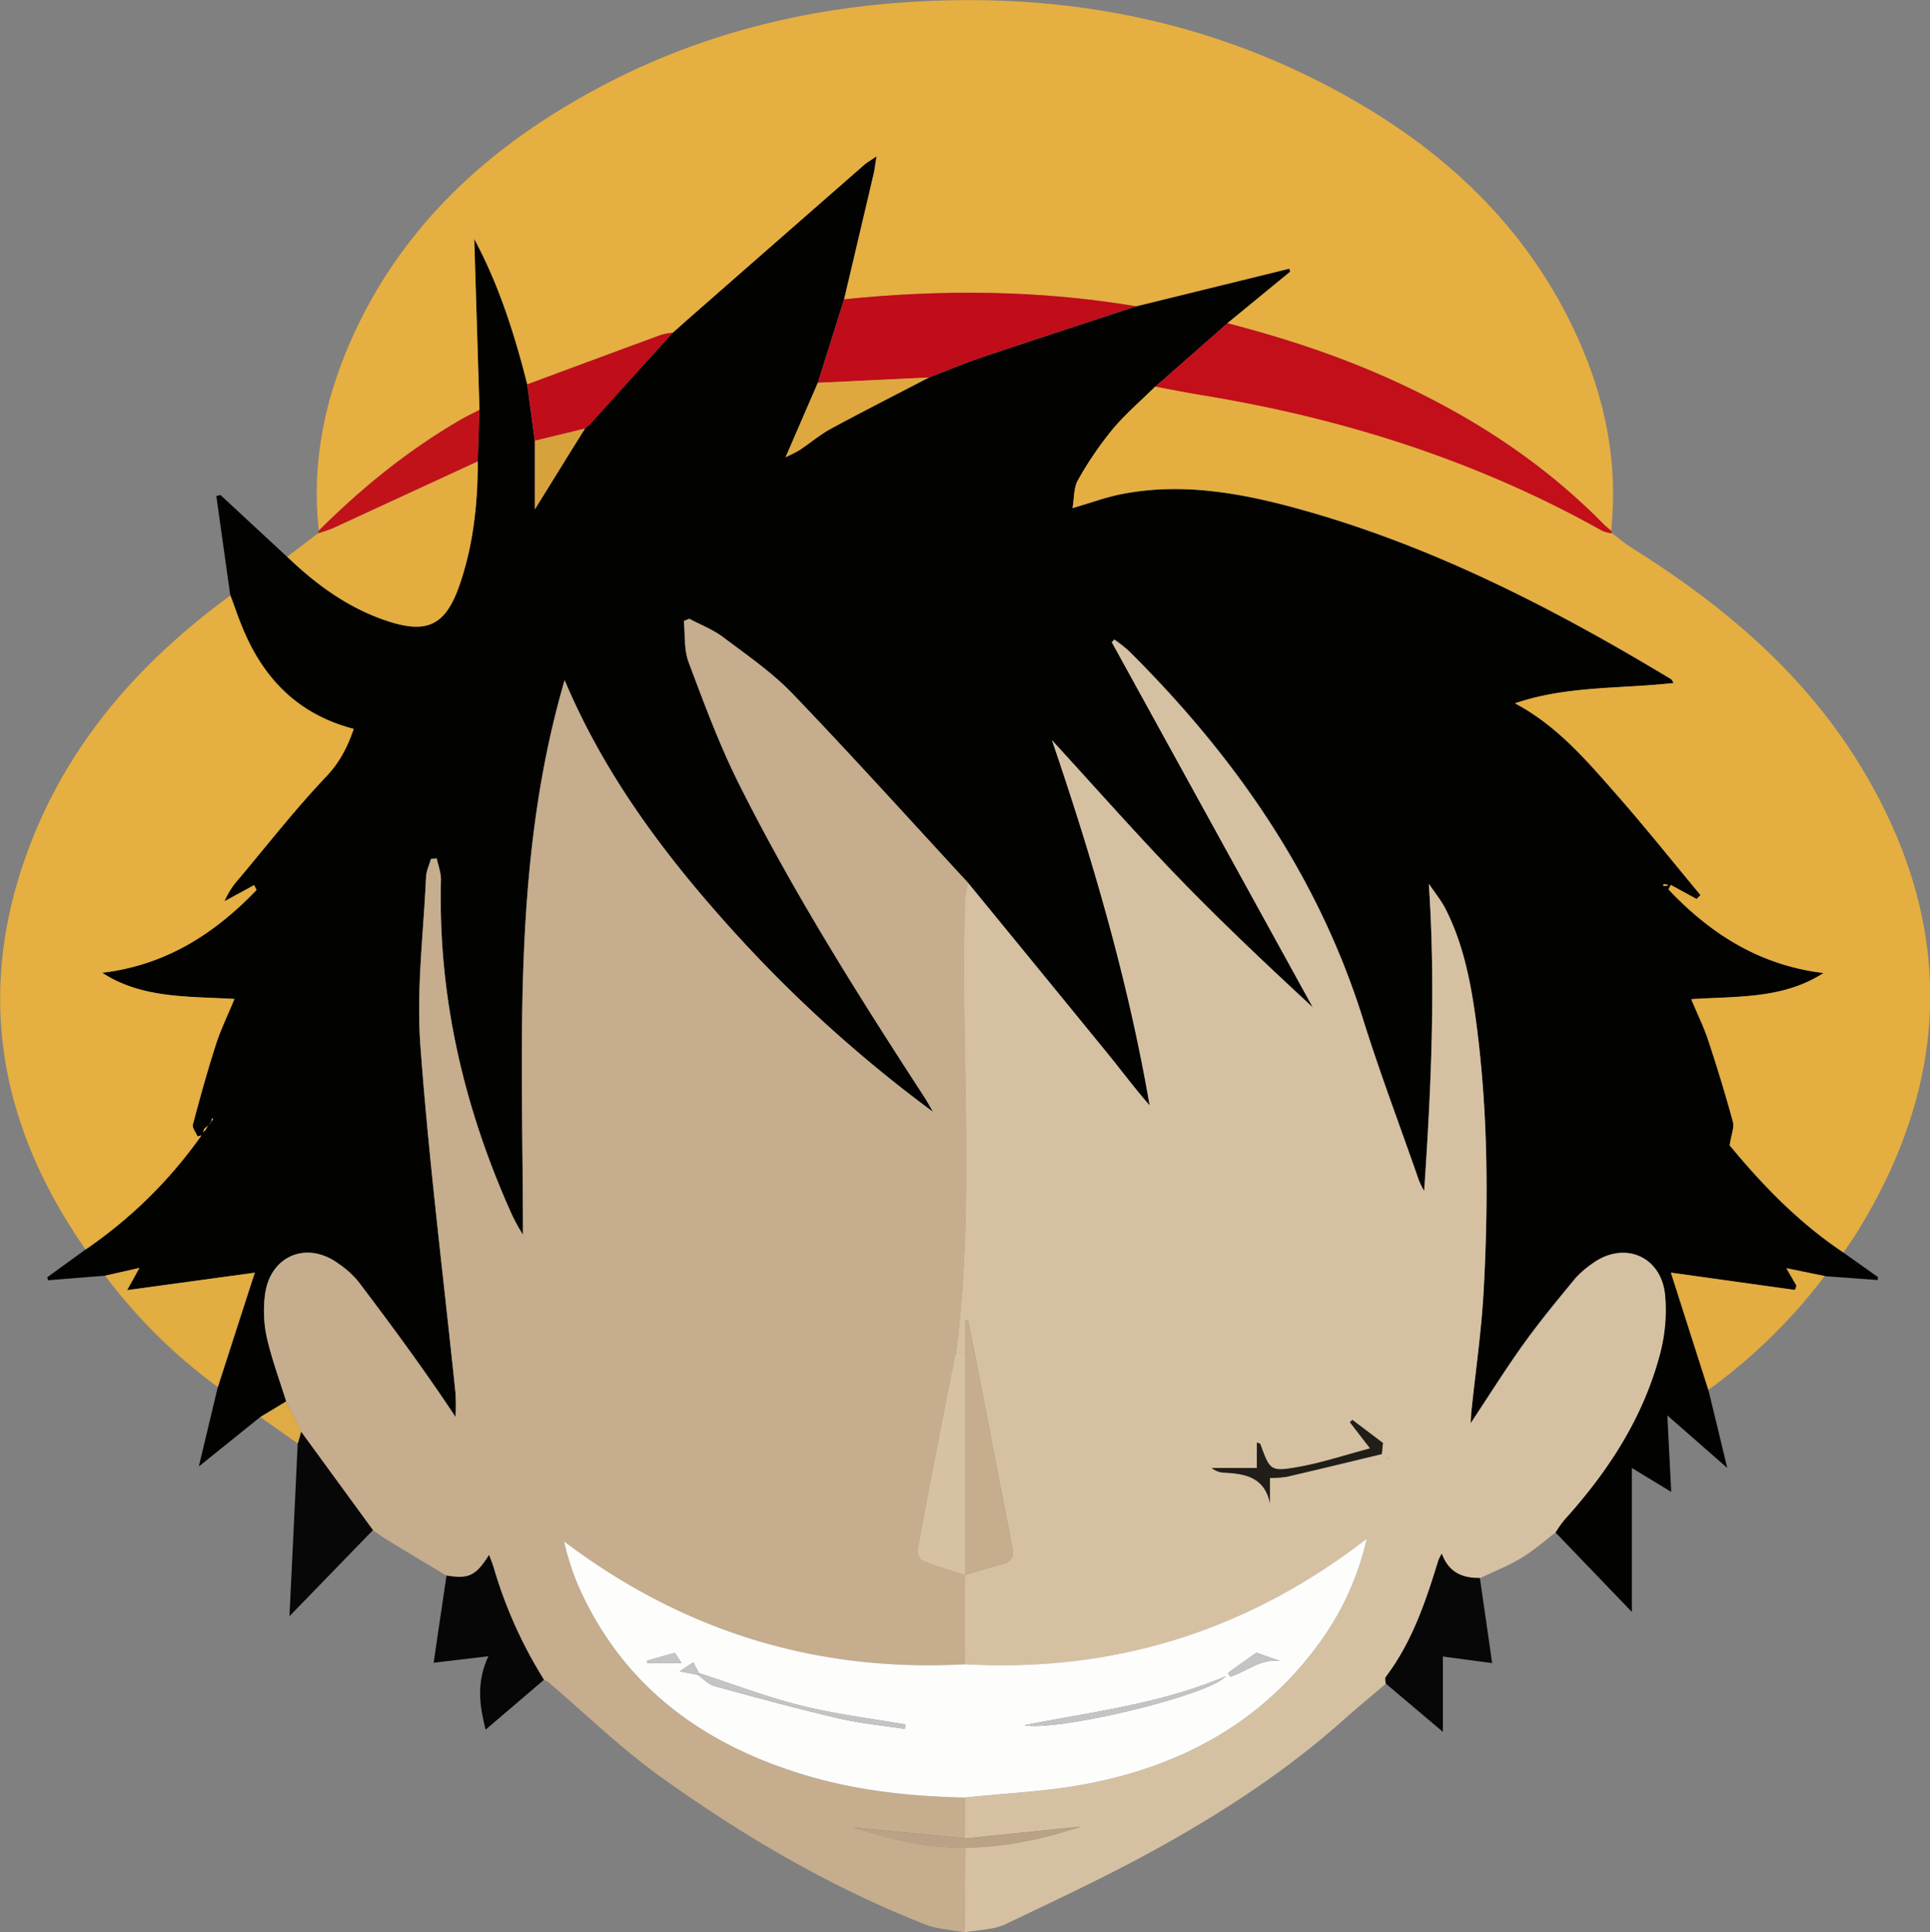 <svg xmlns="http://www.w3.org/2000/svg" width="644.91" height="645.53" viewBox="0 0 644.91 645.53"><rect x="0" y="0" width="644.91" height="645.53" fill="#808080" stroke="none"/><path d="M1208.46,681.15c2,8.22,4,16.44,6.29,26.06l-20-17.52c.47,9.35.87,17.13,1.29,25.54l-13.16-8v48.09l-25.57-26.6a42.57,42.57,0,0,1,3.06-4.32c14.61-16.15,26.27-34.08,31.88-55.31a57,57,0,0,0,1.7-19.7c-1.29-13-13.71-18.16-24.23-10.54a31.49,31.49,0,0,0-6,5.27c-5.81,7.07-11.66,14.14-17,21.57-6.06,8.45-11.59,17.3-17.73,26.55.09-1.64.1-2.7.21-3.75,1.39-13.38,3.34-26.74,4.1-40.16,1.67-29.82,1.51-59.64-2.37-89.32-1.74-13.24-4.16-26.37-10.26-38.44-1.53-3-3.75-5.72-5.66-8.56,2.34,34.62.76,68.58-1.55,102.59a22.72,22.72,0,0,1-2.29-5c-6.09-17.46-12.64-34.77-18.16-52.4-15.07-48.13-43-88-78.37-123.1a50,50,0,0,0-4.72-3.67l-.84.88,67.17,122c-15.29-14.14-30.35-28.33-44.72-43.18s-27.84-30.16-42.44-46.07c13.89,40.7,25.51,80.7,32.64,122-5-5.68-9.41-11.65-14.11-17.42q-23.17-28.47-46.49-56.83c-19.54-21.15-38.82-42.54-58.76-63.3-6.87-7.14-15.24-12.88-23.21-18.88-3.38-2.55-7.49-4.11-11.27-6.12l-1.82.75c.48,4.61,0,9.58,1.61,13.78,5.14,13.69,10.24,27.49,16.76,40.54,18.2,36.4,39.94,70.76,62.09,104.86,1,1.55,1.88,3.19,2.81,4.79A452.56,452.56,0,0,1,879,523.85c-21.3-24-40.06-49.69-52.73-79.77-17.82,60.83-14,123.14-13.92,185.26a57.5,57.5,0,0,1-4.22-7.86c-15.68-35.19-24.16-71.87-23.19-110.56.06-2.43-.91-4.88-1.41-7.32l-1.93.19c-.56,2-1.54,4-1.64,6-.84,18.78-3.26,37.7-1.89,56.33,2.85,38.84,7.75,77.53,11.75,116.28a75.7,75.7,0,0,1,0,7.83c-10.4-15.72-21.36-30.56-32.5-45.26a31.62,31.62,0,0,0-6.66-6c-10.68-7.8-23-2.51-24.55,10.72a42,42,0,0,0,.62,13.88c1.65,7.27,4.28,14.31,6.5,21.45l-8.7,5.22-20.49,16.5q3.16-13.23,6.33-26.51c4.2-13,8.39-26,12.36-38.21l-42.67,5.81,4.11-7.42L672.73,643l-19.08,1.53-.26-1,12.76-9.25a152.42,152.42,0,0,0,38.06-37.17c.24-.33.48-.67.71-1l-1.36.37c-.55-1.32-1.83-2.83-1.54-3.93,2.38-9,4.87-18,7.71-26.79,1.61-5,3.95-9.74,6.18-15.16-15.52-.94-30.9-.09-44.21-8.77,21.18-2.49,37.54-13,51.6-27.66l-.82-1.6-9.92,5.4a27.12,27.12,0,0,1,4.75-7.42c9.65-11.47,18.89-23.33,29.19-34.18,4.56-4.8,7.15-9.91,9.27-16-17.65-4.55-29.11-15.65-36.21-31.57-1.89-4.24-3.32-8.69-5-13l-4.68-33.27,1.4-.32,22.27,20.65c9.81,9.41,20.67,17.28,33.7,21.54s19.16,1.29,23.75-11.73c4.73-13.46,6.19-27.48,6.22-41.68l.57-17.17c-.58-18.93-1.16-37.86-1.75-57.15,8.32,15.49,13.49,31.88,17.73,48.61l2.52,18.82V387l11.83-19.13c1.64-2.65,3.29-5.27,4.94-7.91l-.06,0,1.38-1q14-15.51,28-31,2.24-2,4.48-4,29.67-26,59.36-52c1-.9,2.26-1.57,4.29-3-.48,2.76-.67,4.38-1,6q-4.89,20.88-9.84,41.77-4.38,13.94-8.77,27.88L900.1,369.58a46.63,46.63,0,0,0,4.64-2.35c3.59-2.38,6.92-5.22,10.69-7.26,10.76-5.84,21.68-11.38,32.54-17,5.89-2.25,11.71-4.71,17.68-6.73,17.15-5.78,34.37-11.38,51.56-17.05l51.21-12.58c.1.34.21.67.31,1l-21,17.23L1023.64,346c-4.84,4.79-10.07,9.25-14.41,14.45a116.62,116.62,0,0,0-11.46,16.86c-1.43,2.5-1.21,5.95-1.8,9.31,6.33-1.84,11.2-3.66,16.23-4.65,19.81-3.91,39.18-.58,58.25,4.61,44.92,12.24,85.9,33.28,125.53,57.18.33.2.48.7.87,1.3-17.84,2-35.85.9-53,6.79,13.92,7.39,23.69,18.85,33.56,30.06s19,22.63,28.42,34l-1.33,1.32-8.62-4.72-.77,1.48c14.07,14.91,30.62,25.4,51.83,27.94-13.51,8.71-28.82,7.75-44.21,8.75,2,4.92,4.18,9.23,5.67,13.75,3,9,5.75,18,8.24,27.18.52,1.92-.53,4.26-1.08,7.88,10.4,12.6,22.8,25.71,38.06,35.83l11.49,8.13-.09,1-17.7-1.29-12.82-2.62c1.5,2.57,2.44,4.2,3.38,5.82l-.49,1.45L1195.94,642C1200,654.67,1204.23,667.91,1208.46,681.15ZM707,592.94l-1.09.92-.51,1.23.91-.79L707,593l1-1.05c.28-.43.56-.87.83-1.31l-.43-.15c-.11.52-.21,1-.32,1.56Zm486.45-80.75-.06.62c.5,0,1,0,1.51-.09a1.51,1.51,0,0,0,0-.3C1194.42,512.33,1193.94,512.26,1193.46,512.19Z" transform="translate(-637.6 -216.83)" fill="#020201"/><path d="M733.24,685c-2.22-7.14-4.85-14.18-6.5-21.45a42,42,0,0,1-.62-13.88c1.5-13.23,13.87-18.52,24.55-10.72a31.62,31.62,0,0,1,6.66,6c11.14,14.7,22.1,29.54,32.5,45.26a75.7,75.7,0,0,0,0-7.83c-4-38.75-8.9-77.44-11.75-116.28-1.37-18.63,1.05-37.55,1.89-56.33.1-2,1.08-4,1.64-6l1.93-.19c.5,2.44,1.47,4.89,1.41,7.32-1,38.69,7.51,75.37,23.19,110.56a57.5,57.5,0,0,0,4.22,7.86c0-62.12-3.9-124.43,13.92-185.26,12.67,30.08,31.43,55.78,52.73,79.77A452.56,452.56,0,0,0,949.4,588.3c-.93-1.6-1.8-3.24-2.81-4.79-22.15-34.1-43.89-68.46-62.09-104.86-6.52-13-11.62-26.85-16.76-40.54-1.58-4.2-1.13-9.17-1.61-13.78l1.82-.75c3.78,2,7.89,3.57,11.27,6.12,8,6,16.34,11.74,23.21,18.88,19.94,20.76,39.22,42.15,58.76,63.3a23.89,23.89,0,0,0-1.08,4.63c-1.66,50.8,3.42,101.74-3.05,152.46a4.07,4.07,0,0,0-.4.91c-4.17,21.48-8.37,43-12.41,64.48-.22,1.15.55,3.36,1.4,3.7,4.71,1.87,9.6,3.31,14.42,4.91q0,14.91-.05,29.84-74.37,4.14-133.92-41a89.28,89.28,0,0,0,4.54,14.32c14.8,33.88,41.66,53.5,76.19,63.82C924.15,815.09,942,817,960,817.35l.07,13.63-37.49-3.64c12.2,3.8,24.57,6.9,37.56,6.72l-.21,28.3c-4.33-.82-8.92-1-13-2.56-31.76-12.44-61-29.62-88.62-49.41-13.3-9.53-25.13-21.1-37.64-31.73a5.3,5.3,0,0,0-1.34-.62,149.35,149.35,0,0,1-16.8-37.45c-.39-1.34-.94-2.64-1.54-4.28-4.42,7-6.86,8.12-14.23,6.87-6.73-4-13.46-8.07-20.16-12.15-1.52-.92-2.93-2-4.39-3l-24-32.87Z" transform="translate(-637.6 -216.83)" fill="#c5ad8d"/><path d="M959.93,862.36l.21-28.3c13.49-.1,26.43-3,38.61-7L960.07,831q0-6.81-.07-13.63c13.51-1.45,27.2-2,40.5-4.51,31.23-5.93,58-20.06,77.3-46.17a95.09,95.09,0,0,0,16.55-35.8c-40.16,31-84.72,44.7-134.33,41.94q0-14.92.05-29.84h0c4.11-1.21,8.18-2.57,12.34-3.59,3.4-.83,4-2.75,3.4-5.9-3.64-18.5-7.18-37-10.76-55.52-1.3-6.72-2.64-13.42-4-20.13l-1,.16v11h-3c6.47-50.72,1.39-101.66,3.05-152.46a23.89,23.89,0,0,1,1.08-4.63q23.25,28.41,46.49,56.83c4.7,5.77,9.15,11.74,14.11,17.42-7.13-41.3-18.75-81.3-32.64-122,14.6,15.91,28.18,31.33,42.44,46.07s29.43,29,44.72,43.18l-67.17-122,.84-.88a50,50,0,0,1,4.72,3.67c35.38,35.13,63.3,75,78.37,123.1,5.52,17.63,12.07,34.94,18.16,52.4a22.72,22.72,0,0,0,2.29,5c2.31-34,3.89-68,1.55-102.59,1.91,2.84,4.13,5.53,5.66,8.56,6.1,12.07,8.52,25.2,10.26,38.44,3.88,29.68,4,59.5,2.37,89.32-.76,13.42-2.71,26.78-4.1,40.16-.11,1-.12,2.11-.21,3.75,6.14-9.25,11.67-18.1,17.73-26.55,5.34-7.43,11.19-14.5,17-21.57a31.49,31.49,0,0,1,6-5.27c10.52-7.62,22.94-2.51,24.23,10.54a57,57,0,0,1-1.7,19.7c-5.61,21.23-17.27,39.16-31.88,55.31a42.57,42.57,0,0,0-3.06,4.32c-3.8,2.87-7.4,6.08-11.47,8.52-4.37,2.62-9.17,4.51-13.79,6.73-5.76.1-10.39-1.74-12.73-8.11a18.43,18.43,0,0,0-1.13,2.24c-4.19,13.71-8.74,27.24-17.53,38.88-.38.49-.07,1.49-.08,2.26-4.89,4.18-9.86,8.27-14.66,12.54-18,16-38,29.17-58.83,40.89-17.49,9.83-35.72,18.36-53.84,27C969.32,861.58,964.41,861.52,959.93,862.36ZM1095.41,700.7c-8.42,2.23-16,4.75-23.71,6.14-9.64,1.72-9.71,1.31-13-7.64-.06-.18-.51-.22-1.15-.47v8.49H1042.5a6.92,6.92,0,0,0,3.8,1.56c7.2.3,13.8,1.41,15.66,10.21v-8.4a37.22,37.22,0,0,0,5.63-.42c10.59-2.45,21.16-5,31.74-7.57.17-1.61.32-3.06.39-3.7l-10.23-7.74-.82.79Zm6.06,3.51v-.37l.15,0Z" transform="translate(-637.6 -216.83)" fill="#d5c1a2"/><path d="M813.81,345.23c-4.24-16.73-9.41-33.12-17.73-48.61.59,19.29,1.17,38.22,1.75,57.15-2.05,1.06-4.15,2-6.15,3.19-17.58,10.16-33.21,22.83-47.54,37.14-2.53-22.8,2.05-44.45,11.43-65.08,16.5-36.32,44.28-62,78.6-81,32.38-18,67.3-27.57,104.18-30.29,52.06-3.84,101.57,5,147.55,30.32,34.25,18.81,61.84,44.5,78.41,80.58,9.54,20.76,14.09,42.57,11.64,65.54-.87-.77-1.79-1.48-2.6-2.3C1153.87,372,1131.08,357,1106,345.26c-18.74-8.8-38.26-15.29-58.26-20.46l21-17.23c-.1-.33-.21-.66-.31-1l-51.21,12.58c-32.4-5.44-64.93-5.66-97.55-2.32q4.94-20.9,9.84-41.77c.38-1.59.57-3.21,1-6-2,1.39-3.26,2.06-4.29,3Q896.56,298,866.9,324l-4.49,4a22.39,22.39,0,0,0-3.87.7Q836.16,336.91,813.81,345.23Z" transform="translate(-637.6 -216.83)" fill="#e6af41"/><path d="M1253.64,635.24c-15.26-10.12-27.66-23.23-38.06-35.83.55-3.62,1.6-6,1.08-7.88-2.49-9.13-5.27-18.19-8.24-27.18-1.49-4.52-3.62-8.83-5.67-13.75,15.39-1,30.7,0,44.21-8.75-21.21-2.54-37.76-13-51.83-27.94l.77-1.48,8.62,4.72,1.33-1.32c-9.45-11.34-18.67-22.89-28.42-34s-19.64-22.67-33.56-30.06c17.13-5.89,35.14-4.79,53-6.79-.39-.6-.54-1.1-.87-1.3-39.63-23.9-80.61-44.94-125.53-57.18-19.07-5.19-38.44-8.52-58.25-4.61-5,1-9.9,2.81-16.23,4.65.59-3.36.37-6.81,1.8-9.31a116.62,116.62,0,0,1,11.46-16.86c4.34-5.2,9.57-9.66,14.42-14.45,5.19,1,10.36,2,15.57,2.87,47.15,7.69,92.06,21.94,133.87,45.38a12.17,12.17,0,0,0,3.13.78c2.25,1.67,4.4,3.51,6.77,5,30.24,18.94,57.13,41.55,76,72.32,31.9,52.14,31.22,104.38-.91,156.28C1256.64,630.84,1255.11,633,1253.64,635.24Z" transform="translate(-637.6 -216.83)" fill="#e5ae41"/><path d="M714.6,415.75c1.64,4.35,3.07,8.8,5,13,7.1,15.92,18.56,27,36.21,31.57-2.12,6.12-4.71,11.23-9.27,16-10.3,10.85-19.54,22.71-29.19,34.18a27.12,27.12,0,0,0-4.75,7.42l9.92-5.4.82,1.6c-14.06,14.67-30.42,25.17-51.6,27.66,13.31,8.68,28.69,7.83,44.21,8.77-2.23,5.42-4.57,10.17-6.18,15.16-2.84,8.84-5.33,17.81-7.71,26.79-.29,1.1,1,2.61,1.54,3.93.21.22.43.43.65.64a152.42,152.42,0,0,1-38.06,37.17c-30.25-43.33-37.34-89.72-17-139C662.74,462.27,686,436.67,714.6,415.75Z" transform="translate(-637.6 -216.83)" fill="#e5af41"/><path d="M1176.22,395a12.17,12.17,0,0,1-3.13-.78c-41.81-23.44-86.72-37.69-133.87-45.38-5.21-.85-10.38-1.91-15.57-2.87l24.1-21.15c20,5.17,39.52,11.66,58.26,20.46,25.07,11.76,47.86,26.75,67.34,46.56.81.82,1.73,1.53,2.6,2.3Z" transform="translate(-637.6 -216.83)" fill="#c20f1a"/><path d="M797.26,370.94c0,14.2-1.49,28.22-6.22,41.68-4.59,13-10.64,16-23.75,11.73s-23.89-12.13-33.7-21.54L743.87,395a48.05,48.05,0,0,0,4.91-1.67Q773,382.16,797.26,370.94Z" transform="translate(-637.6 -216.83)" fill="#e4ad40"/><path d="M786.8,743.18c7.37,1.25,9.81.14,14.23-6.87.6,1.64,1.15,2.94,1.54,4.28A149.35,149.35,0,0,0,819.37,778l-19.5,16.66c-2-8.1-3.19-15.53.91-24.52l-18.28,2.17C783.89,762.89,785.34,753,786.8,743.18Z" transform="translate(-637.6 -216.83)" fill="#060606"/><path d="M1100.63,779.24c0-.77-.3-1.77.08-2.26,8.79-11.64,13.34-25.17,17.53-38.88a18.43,18.43,0,0,1,1.13-2.24c2.34,6.37,7,8.21,12.73,8.11q2.06,14.22,4.1,28.46l-16.46-2.21V795.4Z" transform="translate(-637.6 -216.83)" fill="#070707"/><path d="M1208.46,681.15c-4.23-13.24-8.47-26.48-12.52-39.17l41.47,5.78.49-1.45c-.94-1.62-1.88-3.25-3.38-5.82l12.82,2.62A183.56,183.56,0,0,1,1208.46,681.15Z" transform="translate(-637.6 -216.83)" fill="#e3ad41"/><path d="M672.73,643l11.45-2.58-4.11,7.42L722.74,642c-4,12.26-8.16,25.23-12.36,38.21A179.86,179.86,0,0,1,672.73,643Z" transform="translate(-637.6 -216.83)" fill="#e2ad41"/><path d="M738.22,695.14l24,32.87c-8.87,9.14-17.75,18.28-27.9,28.75,1-20,1.86-38.86,2.76-57.7Z" transform="translate(-637.6 -216.83)" fill="#070707"/><path d="M797.26,370.94Q773,382.12,748.78,393.29a48.05,48.05,0,0,1-4.91,1.67c.09-.29.17-.58.27-.86,14.33-14.31,30-27,47.54-37.14,2-1.15,4.1-2.13,6.15-3.19Z" transform="translate(-637.6 -216.83)" fill="#c1121a"/><path d="M738.22,695.14l-1.11,3.92-12.56-8.82,8.69-5.22Z" transform="translate(-637.6 -216.83)" fill="#deab45"/><path d="M919.66,316.83c32.62-3.34,65.15-3.12,97.55,2.32-17.19,5.67-34.41,11.27-51.56,17.05-6,2-11.79,4.48-17.68,6.73l-37.08,1.78Q915.27,330.76,919.66,316.83Z" transform="translate(-637.6 -216.83)" fill="#c00d19"/><path d="M813.81,345.23q22.37-8.3,44.73-16.56a22.39,22.39,0,0,1,3.87-.7q-14,15.51-28,31L833,360l.06,0-16.77,4.09Z" transform="translate(-637.6 -216.83)" fill="#bf0e19"/><path d="M910.89,344.71,948,342.93c-10.86,5.66-21.78,11.2-32.54,17-3.77,2-7.1,4.88-10.69,7.26a46.63,46.63,0,0,1-4.64,2.35Z" transform="translate(-637.6 -216.83)" fill="#dfa83e"/><path d="M816.33,364.05,833.1,360c-1.65,2.64-3.3,5.26-4.94,7.91L816.33,387Z" transform="translate(-637.6 -216.83)" fill="#d7a23c"/><path d="M1193.46,512.19c.48.07,1,.14,1.44.23a1.51,1.51,0,0,1,0,.3c-.5,0-1,.07-1.51.09Z" transform="translate(-637.6 -216.83)" fill="#e5ae41"/><path d="M708.07,592l.32-1.56.43.15c-.27.44-.55.88-.83,1.31Z" transform="translate(-637.6 -216.83)" fill="#e5af41"/><path d="M833,360l1.38-1Z" transform="translate(-637.6 -216.83)" fill="#d7a23c"/><path d="M706.32,594.31l-.91.78.51-1.23A5.82,5.82,0,0,1,706.32,594.31Z" transform="translate(-637.6 -216.83)" fill="#e5af41"/><path d="M707,593l-.71,1.33c-.13-.15-.26-.3-.4-.44l1.09-.92Z" transform="translate(-637.6 -216.83)" fill="#e5af41"/><path d="M707,592.94l1.06-.92-.08-.1L707,593Z" transform="translate(-637.6 -216.83)" fill="#e5af41"/><path d="M703.56,596.5l1.36-.37c-.23.34-.47.68-.71,1C704,596.93,703.77,596.72,703.56,596.5Z" transform="translate(-637.6 -216.83)" fill="#e5af41"/><path d="M960,772.81c49.61,2.76,94.17-10.92,134.33-41.94a95.09,95.09,0,0,1-16.55,35.8c-19.32,26.11-46.07,40.24-77.3,46.17-13.3,2.52-27,3.06-40.5,4.51-18-.38-35.85-2.26-53.17-7.44-34.53-10.32-61.39-29.94-76.19-63.82a89.28,89.28,0,0,1-4.54-14.32Q885.79,776.92,960,772.81Zm-88.81,3-1.91-3.62-4.56,3,6,1.14c1.86,1.29,3.54,3.2,5.59,3.77,13.74,3.78,27.51,7.52,41.38,10.76,7.3,1.71,14.83,2.4,22.26,3.55l.23-1.48c-11.65-2-23.46-3.45-34.92-6.31S882.56,779.46,871.21,775.79ZM979.83,793.2c11.42,2.12,61.85-10,67.35-16.37C1025.15,786.15,1002.27,788.74,979.83,793.2Zm77.6-24.26-9.51,6.75.78,1.3c5.57-1.81,10.37-6.19,16.66-5.26Zm-203.55,2.67v.77h11.47L863.11,769Z" transform="translate(-637.6 -216.83)" fill="#fdfdfc"/><path d="M957.06,669h3v74h0c-4.82-1.6-9.71-3-14.42-4.91-.85-.34-1.62-2.55-1.4-3.7,4-21.51,8.24-43,12.41-64.48A4.07,4.07,0,0,1,957.06,669Z" transform="translate(-637.6 -216.83)" fill="#d6c1a2"/><path d="M960.07,831l38.68-3.88c-12.18,3.91-25.12,6.86-38.61,7-13,.18-25.36-2.92-37.56-6.72Z" transform="translate(-637.6 -216.83)" fill="#b9a286"/><path d="M960.05,743V658l1-.16c1.32,6.71,2.66,13.41,4,20.13,3.58,18.5,7.12,37,10.76,55.52.63,3.15,0,5.07-3.4,5.9C968.23,740.41,964.16,741.77,960.05,743Z" transform="translate(-637.6 -216.83)" fill="#c5ad8d"/><path d="M1095.41,700.7l-6.74-8.75.82-.79,10.23,7.74c-.07.64-.22,2.09-.39,3.7-10.58,2.54-21.15,5.12-31.74,7.57a37.22,37.22,0,0,1-5.63.42V719c-1.86-8.8-8.46-9.91-15.66-10.21a6.92,6.92,0,0,1-3.8-1.56h15.08v-8.49c.64.25,1.09.29,1.15.47,3.26,8.95,3.33,9.36,13,7.64C1079.45,705.45,1087,702.93,1095.41,700.7Z" transform="translate(-637.6 -216.83)" fill="#211e19"/><polygon points="463.86 487.39 464.02 487.06 463.87 487.01 463.86 487.39" fill="#211e19"/><path d="M871.21,775.78c11.35,3.68,22.54,8,34.09,10.85s23.27,4.27,34.92,6.31l-.23,1.48c-7.43-1.15-15-1.84-22.26-3.55-13.87-3.24-27.64-7-41.38-10.76-2.05-.57-3.73-2.48-5.59-3.77Z" transform="translate(-637.6 -216.83)" fill="#c4c4c4"/><path d="M979.83,793.2c22.44-4.46,45.32-7.05,67.35-16.37C1041.68,783.22,991.25,795.32,979.83,793.2Z" transform="translate(-637.6 -216.83)" fill="#c4c4c4"/><path d="M1057.43,768.94l7.93,2.79c-6.29-.93-11.09,3.45-16.66,5.26l-.78-1.3Z" transform="translate(-637.6 -216.83)" fill="#c4c4c4"/><path d="M853.88,771.61l9.23-2.62,2.25,3.39H853.89Z" transform="translate(-637.6 -216.83)" fill="#c4c4c4"/><path d="M870.76,776.34l-6-1.14,4.56-3,1.91,3.62C871.06,776,870.91,776.15,870.76,776.34Z" transform="translate(-637.6 -216.83)" fill="#c4c4c4"/></svg>